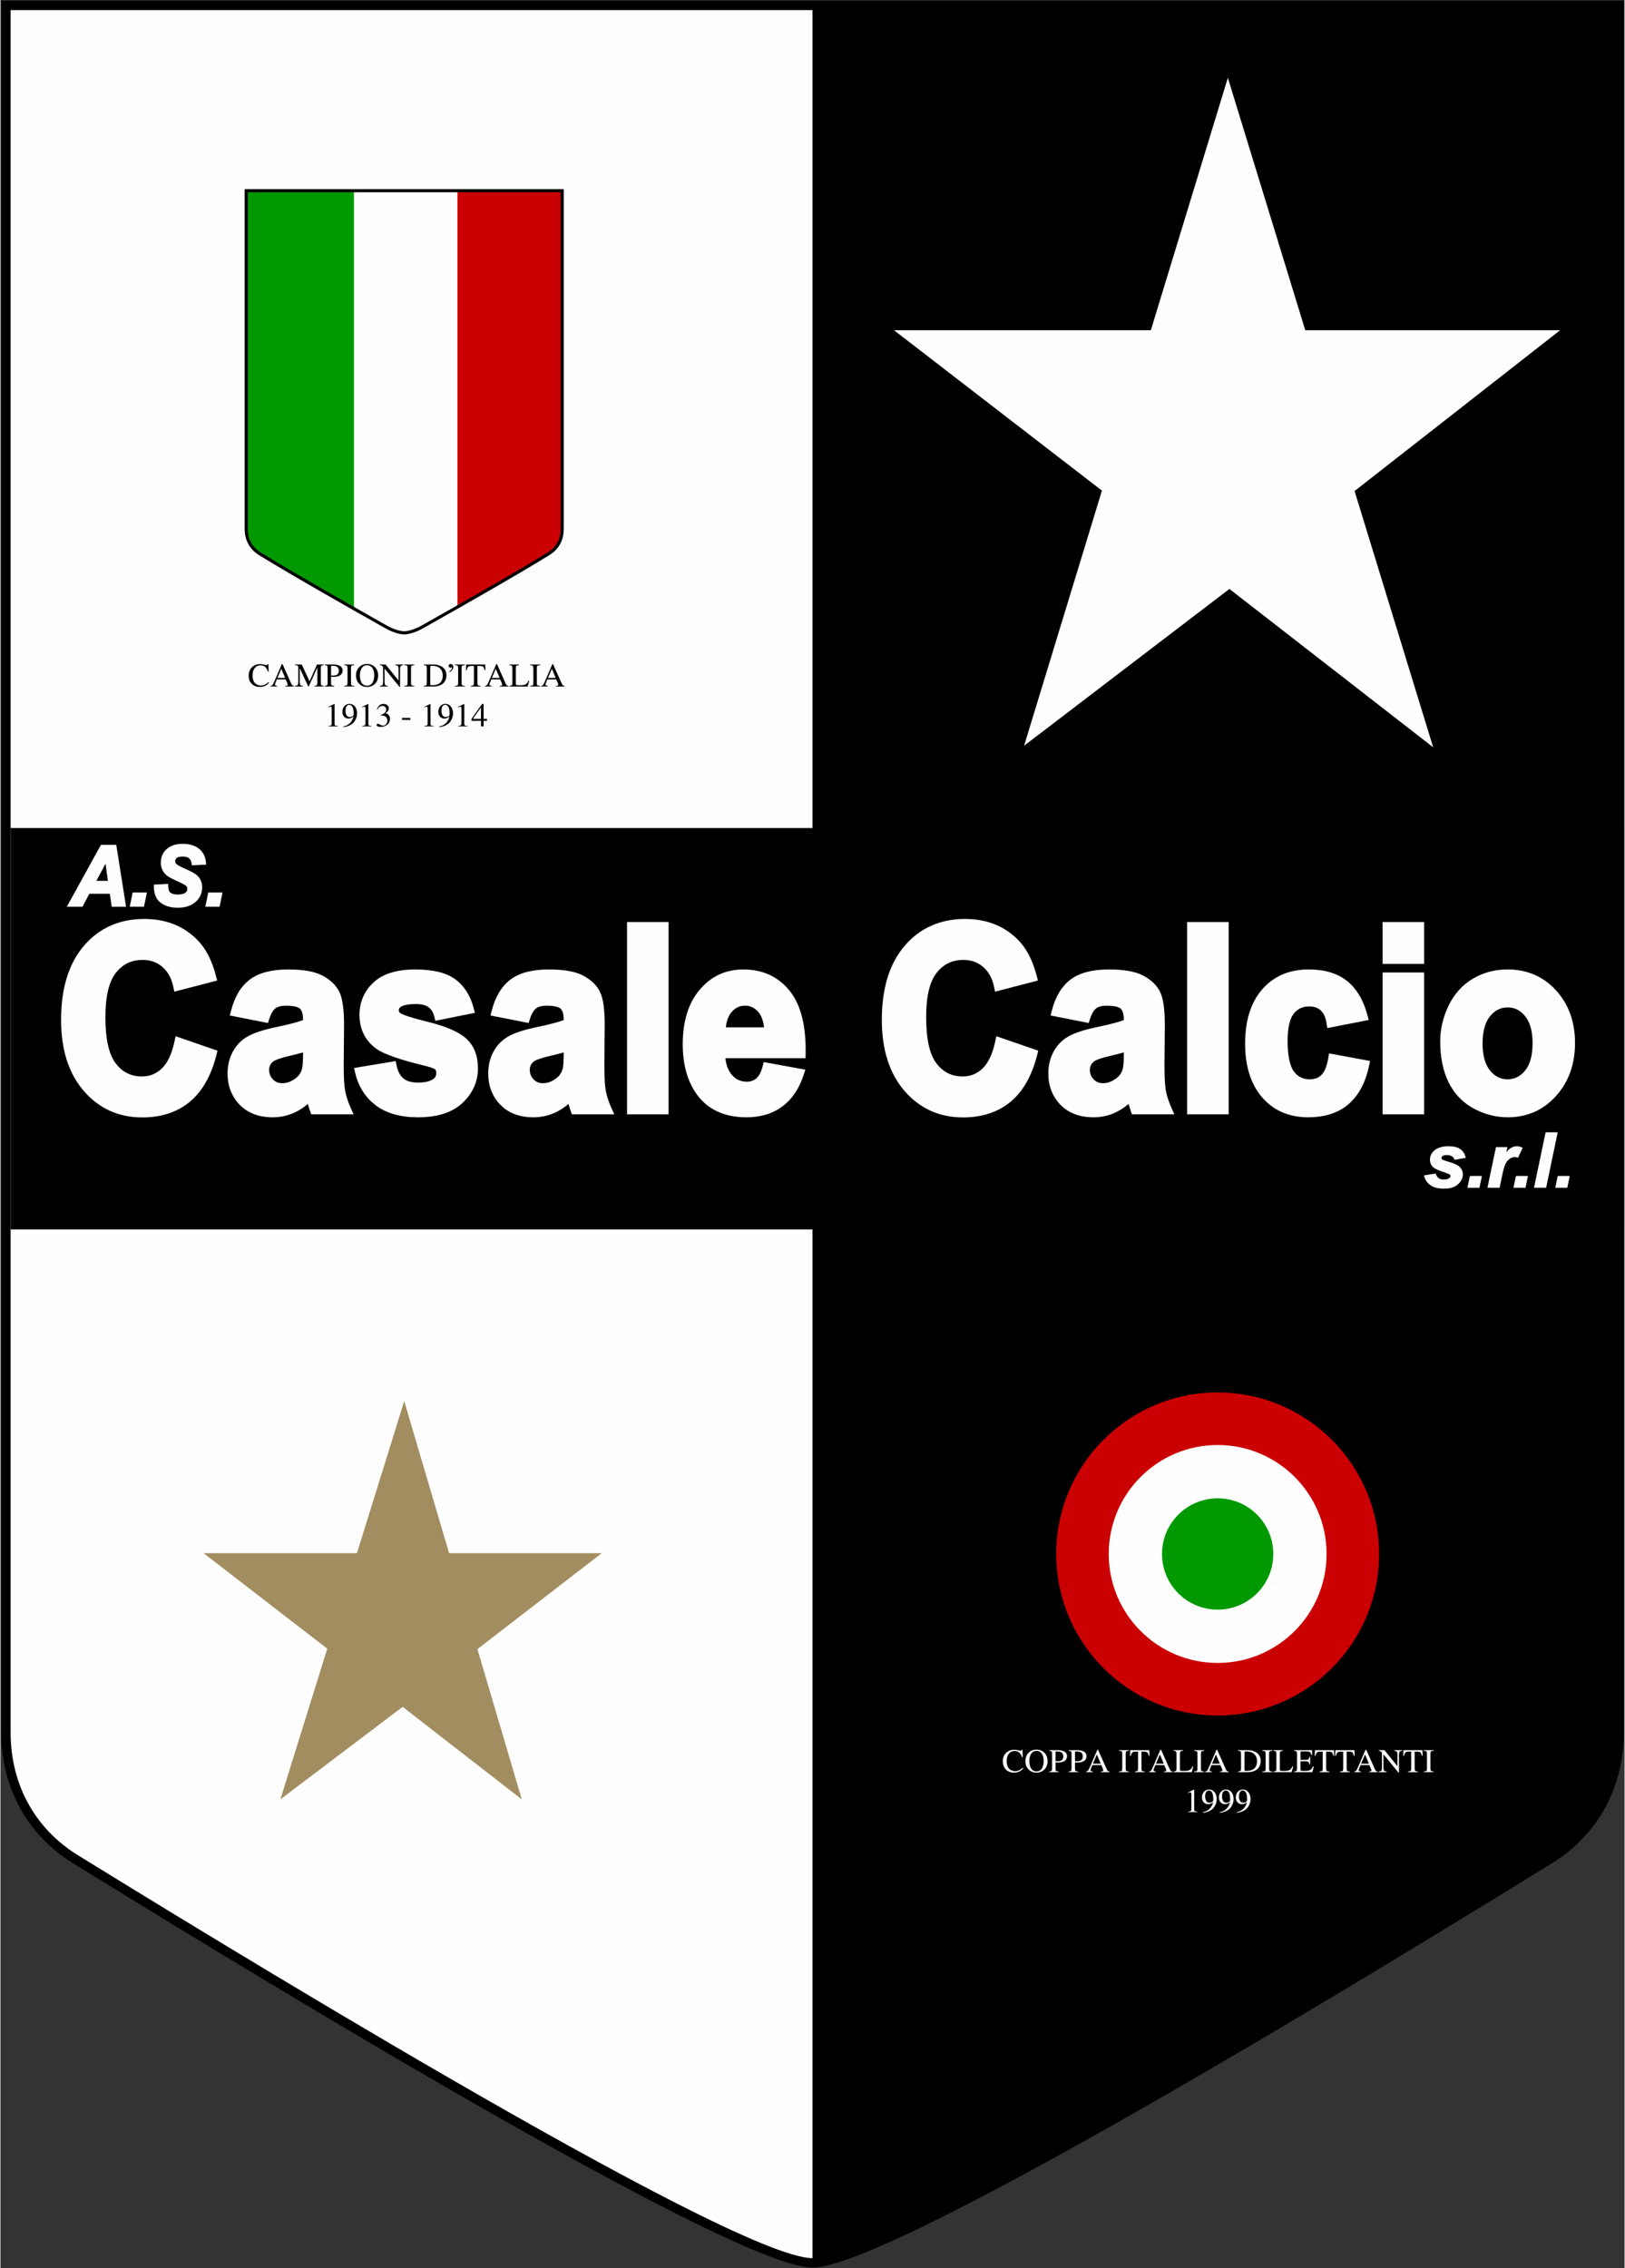 <?xml version="1.0" encoding="UTF-8"?>
<!DOCTYPE svg PUBLIC "-//W3C//DTD SVG 1.1//EN" "http://www.w3.org/Graphics/SVG/1.1/DTD/svg11.dtd">
<!-- Creator: CorelDRAW X5 -->
<svg xmlns="http://www.w3.org/2000/svg" xml:space="preserve" width="430px" height="600px" style="shape-rendering:geometricPrecision; text-rendering:geometricPrecision; image-rendering:optimizeQuality; fill-rule:evenodd; clip-rule:evenodd"
viewBox="0 0 430000 600335"
 xmlns:xlink="http://www.w3.org/1999/xlink">
 <rect x="0" y="0" width="430000" height="600335" fill="#333333" stroke="none"/>
 <title>Logo Associazione Sportiva Casale Calcio</title>
  <desc> 
    * Vector dibuat oleh Ostiamare;
    * Hak cipta logo ini dipegang oleh klub/perusahaan yang bersangkutan, bukan pembuat vector.
    * Logo ini mungkin tidak ditampilkan dengan baik oleh beberapa browser. Bagaimanapun juga, telah dicoba menggunakan Firefox.
    * Beberapa bagian logo ini mungkin tidak sama persis dengan logo aslinya karena dikerjakan secara manual.
    * Logo ini hanya dimaksudkan untuk mengilustrasikan sebuah produk/jasa/instansi yang bersangkutan dengan logo ini, dan membuat pembaca yakin mereka telah menemukan produk/jasa/instansi yang mereka cari.
  </desc>
 <defs>
  <style type="text/css">
   <![CDATA[
    .fil0 {fill:#FEFEFE}
    .fil1 {fill:black}
    .fil3 {fill:#009900}
    .fil4 {fill:#A28D60}
    .fil2 {fill:#CB0002}
    .fil5 {fill:black;fill-rule:nonzero}
   ]]>
  </style>
 </defs>
 <g id="Casale_x0020_-_x0020_Ayun_x0020_G._x0020_Aribowo">
  <g id="Ostiamare">
   <path class="fil0" d="M215000 1425l213552 0c0,199162 0,258004 0,457165 0,10398 -3366,24249 -18563,33591 -46912,28836 -118179,69198 -170717,98837 -8232,4644 -18069,7891 -24272,7891 -6203,0 -16041,-3247 -24272,-7891 -52538,-29639 -123805,-70002 -170717,-98837 -15198,-9342 -18563,-23192 -18563,-33591 0,-199161 0,-258004 0,-457165l213552 0z"/>
   <path class="fil1" d="M215000 1425l213552 0 0 217734 1245 0 0 106233 -1245 0 0 133198c0,10398 -3366,24249 -18563,33591 -46912,28836 -118179,69198 -170717,98837 -8232,4644 -18069,7891 -24272,7891l0 -273517 -212308 0 0 -106233 212308 0 0 -217734z"/>
   <path class="fil2" d="M322271 368549c23606,0 42742,19136 42742,42742 0,23606 -19136,42742 -42742,42742 -23606,0 -42742,-19136 -42742,-42742 0,-23606 19136,-42742 42742,-42742z"/>
   <path class="fil0" d="M106901 50472l41826 0c0,39007 0,50532 0,89540 0,2037 -659,4749 -3636,6579 -9188,5648 -23146,13553 -33436,19358 -1612,910 -3539,1545 -4754,1545 -1215,0 -3142,-636 -4754,-1545 -10290,-5805 -24248,-13710 -33436,-19358 -2976,-1830 -3636,-4542 -3636,-6579 0,-39007 0,-50532 0,-89540l41826 0zm215370 331978c15928,0 28840,12912 28840,28840 0,15928 -12912,28840 -28840,28840 -15928,0 -28840,-12912 -28840,-28840 0,-15928 12912,-28840 28840,-28840z"/>
   <path class="fil3" d="M322271 396559c8136,0 14732,6596 14732,14732 0,8136 -6596,14731 -14732,14731 -8136,0 -14731,-6595 -14731,-14731 0,-8136 6595,-14732 14731,-14732z"/>
   <polygon class="fil4" points="106486,451751 74118,476234 86524,436347 53785,411083 94382,411083 106901,370831 118787,411083 159188,411083 126284,436474 138024,476234 "/>
   <path class="fil3" d="M93603 161116c-8625,-4898 -18073,-10333 -24893,-14525 -2976,-1830 -3636,-4542 -3636,-6579 0,-39007 0,-50532 0,-89540l28529 0 0 110644z"/>
   <path class="fil2" d="M120992 50472l27735 0c0,39007 0,50532 0,89540 0,2037 -659,4749 -3636,6579 -6611,4064 -15693,9297 -24099,14075l0 -110193z"/>
   <path class="fil0" d="M236580 87404l55049 42444 -20606 67524 54362 -41497 53946 41912 -20808 -67826 54421 -42557 -67478 0 -20497 -66811 -20388 66811 -68001 0zm-207626 149147l-5413 0 -1699 3215 -117 222 -249 0 -3203 0 -702 0 339 -614 8581 -15558 119 -216 244 0 3453 0 353 0 55 350 2463 15558 76 480 -485 0 -2954 0 -358 0 -52 -355 -452 -3082zm-509 -3420l-629 -4531 -2421 4531 3050 0zm6896 3086l2928 0 508 0 -103 497 -607 2941 -69 332 -337 0 -2923 0 -507 0 102 -498 603 -2941 68 -332 337 0zm5671 -2099l2962 -160 413 -22 21 414c20,395 57,730 111,1004l0 2c48,246 106,431 176,553 67,119 160,228 276,325l-1 1c121,101 271,190 448,266l3 2c184,80 404,142 660,183 265,43 574,64 928,64 449,0 836,-40 1162,-120 309,-76 563,-187 761,-331 188,-137 328,-293 419,-467l-2 -1c89,-171 134,-367 134,-586 0,-151 -24,-288 -73,-409 -49,-123 -125,-237 -227,-343 -109,-113 -326,-260 -649,-439 -344,-191 -803,-414 -1377,-667l-2 -2c-737,-331 -1356,-627 -1857,-889 -509,-266 -895,-498 -1155,-693 -269,-202 -507,-426 -712,-672 -207,-248 -385,-521 -531,-816l1 0c-150,-300 -262,-616 -335,-947l2 0c-74,-336 -112,-687 -112,-1051 0,-749 133,-1427 399,-2035 268,-613 667,-1147 1198,-1601 528,-452 1148,-789 1862,-1013 701,-220 1491,-330 2369,-330 883,0 1684,109 2403,327 727,221 1365,554 1913,998l1 -1c553,448 984,990 1290,1626 301,627 480,1341 533,2140l28 420 -423 19 -2988 138 -391 18 -39 -393c-64,-654 -282,-1137 -655,-1449 -381,-319 -943,-479 -1685,-479 -386,0 -715,33 -985,98l0 0c-251,61 -452,148 -602,260 -142,106 -247,229 -315,369l0 2c-69,142 -104,309 -104,501 0,334 132,606 395,812l8 7c158,130 410,288 754,474 354,192 803,410 1346,656 725,320 1335,607 1828,862 508,262 892,491 1150,683 268,200 505,422 709,664 204,244 379,512 523,803l0 2c143,292 251,602 321,926 70,324 106,664 106,1020 0,795 -151,1521 -452,2177 -302,657 -751,1239 -1349,1743 -592,500 -1279,874 -2061,1124 -772,246 -1630,369 -2573,369 -706,0 -1365,-64 -1977,-192 -617,-129 -1183,-324 -1698,-585l-2 0c-516,-263 -956,-573 -1317,-930 -366,-363 -648,-773 -844,-1230 -186,-434 -322,-886 -408,-1354 -85,-464 -121,-945 -107,-1442l11 -381 382 -21zm14346 2099l2928 0 508 0 -103 497 -607 2941 -68 332 -337 0 -2924 0 -507 0 102 -498 603 -2941 68 -332 337 0zm321750 74840l2702 -428 160 -25 63 149c114,270 241,499 380,687 134,181 281,325 441,432l0 0c158,105 348,185 566,238 225,55 484,82 776,82 300,0 568,-33 803,-99 229,-64 429,-161 600,-288l2 -1c108,-80 189,-166 241,-258 48,-87 73,-182 73,-285 0,-69 -12,-134 -35,-193 -23,-58 -59,-113 -106,-165l0 0c-54,-54 -166,-120 -336,-197l0 -1c-186,-85 -433,-178 -740,-280l0 1c-844,-279 -1531,-530 -2062,-754 -540,-228 -918,-429 -1134,-604l0 0c-339,-272 -594,-588 -764,-945 -171,-360 -256,-761 -256,-1200 0,-436 81,-844 244,-1222 162,-376 406,-722 732,-1037 891,-863 2201,-1294 3929,-1294 677,0 1277,64 1796,189 530,128 976,322 1338,580l1 1c362,260 658,564 887,914 229,350 393,745 490,1185l47 211 -214 37 -2579 448 -170 29 -59 -164c-60,-167 -139,-313 -236,-438l0 0c-94,-121 -208,-221 -338,-301l0 0c-190,-115 -400,-203 -632,-262 -231,-59 -484,-89 -758,-89 -276,0 -510,23 -703,67 -182,42 -326,103 -433,182 -105,81 -183,165 -232,252 -45,80 -67,165 -67,257 0,92 22,174 66,247 47,79 123,152 225,219 69,44 228,109 477,196 254,88 600,197 1038,325l0 0c690,201 1266,399 1726,596 473,202 833,407 1080,613 346,287 607,606 782,956 177,353 266,735 266,1145 0,520 -110,1008 -330,1462 -218,450 -544,865 -976,1244 -433,379 -955,663 -1563,851 -602,186 -1287,280 -2056,280 -762,0 -1440,-70 -2033,-211 -599,-142 -1113,-357 -1541,-645 -428,-289 -788,-635 -1078,-1040 -289,-403 -510,-865 -662,-1384l-66 -226 232 -37zm12113 189l2762 0 255 0 -52 250 -564 2696 -35 165 -168 0 -2762 0 -255 0 52 -249 564 -2696 35 -165 168 0zm6895 -7632l2606 0 255 0 -52 250 -221 1061c324,-393 658,-711 1000,-955 562,-400 1150,-601 1761,-601 215,0 440,28 672,82 228,54 464,133 704,237l196 85 -91 194 -1072 2288 -81 172 -178 -65c-114,-42 -233,-73 -354,-93l0 0c-121,-20 -248,-29 -382,-29 -215,0 -433,41 -653,122l0 0c-225,83 -455,211 -688,382 -233,171 -441,370 -623,597l0 0c-183,230 -342,489 -474,775l0 1c-134,290 -269,672 -403,1142 -138,482 -274,1047 -408,1694l0 1 -681 3240 -35 165 -168 0 -2792 0 -255 0 52 -249 2161 -10328 35 -165 168 0zm5292 7632l2762 0 255 0 -52 250 -564 2696 -35 165 -168 0 -2762 0 -255 0 52 -249 564 -2696 35 -165 168 0zm4668 2861l2988 -14258 35 -165 168 0 2782 0 255 0 -52 250 -2978 14258 -34 165 -168 0 -2792 0 -255 0 52 -249zm6401 -2861l2762 0 255 0 -52 250 -564 2696 -35 165 -168 0 -2762 0 -255 0 52 -249 564 -2696 35 -165 168 0zm-364779 -36533l8686 2997 1081 373 -279 1105c-692,2741 -1621,5145 -2788,7211 -1187,2102 -2612,3842 -4274,5219 -1667,1379 -3562,2414 -5681,3104 -2096,683 -4401,1025 -6910,1025 -3122,0 -5978,-587 -8565,-1758 -2589,-1171 -4894,-2924 -6912,-5255 -2013,-2331 -3520,-5077 -4520,-8238 -988,-3124 -1484,-6651 -1484,-10579 0,-4140 498,-7837 1492,-11093 1007,-3297 2520,-6125 4538,-8485 2027,-2364 4382,-4143 7067,-5335 2677,-1189 5654,-1784 8932,-1784 2865,0 5480,468 7843,1405 2372,941 4468,2349 6283,4225 1104,1125 2062,2485 2874,4077 793,1556 1455,3353 1987,5389l314 1199 -1204 313 -8882 2310 -1263 329 -264 -1282c-232,-1127 -593,-2134 -1083,-3022 -477,-863 -1078,-1609 -1801,-2237l-5 -5c-708,-618 -1496,-1082 -2364,-1393l0 -5c-868,-311 -1832,-466 -2889,-466 -1461,0 -2775,280 -3937,840 -1163,561 -2199,1411 -3104,2552 -912,1144 -1602,2670 -2070,4576 -486,1978 -729,4364 -729,7156 0,2973 240,5500 721,7580 463,2000 1143,3577 2042,4726l5 5c889,1148 1905,2004 3045,2568 1135,562 2417,843 3842,843 1040,0 1995,-175 2867,-526 874,-352 1682,-886 2425,-1602 747,-716 1396,-1654 1946,-2811 577,-1213 1044,-2660 1402,-4337l294 -1376 1325 457zm22045 -4171l-7724 -1521 -1289 -254 326 -1273c463,-1808 1097,-3390 1904,-4746l-3 -2c826,-1389 1833,-2540 3019,-3454l5 -5c1199,-913 2668,-1597 4410,-2047 1685,-436 3616,-655 5795,-655 1963,0 3688,130 5175,389 1546,269 2844,681 3893,1234 1026,543 1910,1165 2647,1865 755,717 1357,1520 1801,2409 440,881 766,2082 974,3603 199,1453 299,3205 299,5255l-5 10 -93 10818 5 0c0,1544 32,2858 97,3940 65,1085 162,1969 292,2649l0 5c122,660 305,1361 545,2099 246,756 547,1530 898,2317l782 1751 -1915 0 -8427 0 -878 0 -294 -837c-129,-368 -267,-794 -409,-1269 -58,-195 -120,-408 -186,-642 -286,243 -575,473 -869,691 -841,625 -1714,1149 -2620,1575l-5 5c-1823,844 -3765,1266 -5825,1266 -1795,0 -3421,-273 -4873,-816 -1481,-554 -2764,-1386 -3845,-2493 -1071,-1098 -1877,-2349 -2417,-3752 -535,-1391 -802,-2908 -802,-4549 0,-1078 122,-2113 365,-3102 243,-987 609,-1920 1099,-2796 495,-886 1090,-1666 1784,-2342 695,-677 1486,-1248 2372,-1715 836,-440 1859,-854 3065,-1239 1182,-377 2527,-725 4034,-1041l5 0c1955,-399 3606,-786 4948,-1155 921,-253 1693,-498 2317,-732l0 -96c0,-769 -82,-1408 -244,-1920 -137,-433 -330,-766 -577,-1000l2 -2c-246,-226 -643,-408 -1194,-545 -656,-163 -1497,-246 -2523,-246 -657,0 -1222,66 -1694,196 -434,120 -799,294 -1094,521l-10 10c-295,223 -572,552 -833,985 -296,492 -560,1098 -792,1816l-340 1054 -1080 -213zm10378 8002c-172,49 -352,100 -539,151 -935,256 -1973,517 -3115,784 -1145,268 -2074,527 -2788,776 -663,230 -1133,445 -1411,641 -385,311 -672,648 -858,1013 -184,360 -276,772 -276,1239 0,979 331,1813 993,2518 323,344 685,600 1086,768 409,171 876,257 1401,257 627,0 1231,-110 1815,-329l0 -1c611,-229 1212,-576 1803,-1037l-1 -1c418,-337 760,-707 1023,-1107 260,-396 453,-835 581,-1317l10 -29c87,-300 154,-790 202,-1464 51,-707 75,-1611 75,-2708l0 -152zm14809 3906l8541 -1419 1178 -196 236 1178c155,774 389,1454 702,2036 293,545 657,1001 1093,1366l5 5c422,356 939,628 1552,813l5 0c657,199 1425,298 2305,298 997,0 1855,-95 2572,-287 660,-176 1198,-431 1613,-765 223,-180 388,-388 494,-619 111,-243 166,-538 166,-880 0,-222 -27,-410 -81,-563 -45,-128 -109,-245 -193,-347 -99,-95 -302,-207 -606,-337 -411,-176 -956,-350 -1631,-521l1 -3c-3461,-829 -6298,-1628 -8509,-2393 -2305,-797 -3969,-1575 -4989,-2331 -1436,-1069 -2517,-2353 -3241,-3851 -721,-1492 -1081,-3174 -1081,-5043 0,-1686 309,-3249 928,-4684 614,-1424 1536,-2715 2767,-3868l-2 -2c1240,-1167 2808,-2039 4702,-2614 1835,-557 3963,-836 6386,-836 2295,0 4309,208 6040,621 1801,430 3306,1085 4513,1961l5 5c1192,872 2198,1953 3019,3244 807,1269 1428,2730 1863,4382l335 1272 -1293 260 -8024 1611 -1162 233 -287 -1147c-139,-556 -338,-1042 -595,-1454 -245,-394 -545,-724 -897,-988l-10 -5c-349,-266 -786,-468 -1309,-607 -573,-152 -1254,-228 -2042,-228 -1042,0 -1919,75 -2629,226 -620,132 -1103,316 -1449,553 -168,128 -287,262 -358,400 -67,130 -100,292 -100,483 0,139 25,258 75,356 61,121 165,241 311,360 261,211 981,510 2162,898 1304,428 3072,919 5304,1473 2330,574 4321,1219 5969,1935l-1 2c1713,744 3068,1569 4064,2473l10 10c1027,956 1798,2099 2312,3428 503,1300 755,2759 755,4376 0,1777 -346,3443 -1038,4995 -685,1536 -1706,2939 -3062,4207l0 0c-1370,1284 -3053,2242 -5048,2873 -1945,615 -4187,922 -6727,922 -2296,0 -4369,-259 -6220,-775 -1891,-528 -3538,-1323 -4942,-2384 -1396,-1053 -2551,-2301 -3463,-3739 -909,-1433 -1577,-3054 -2003,-4857l-305 -1289 1316 -219zm43825 -11908l-7724 -1521 -1289 -254 326 -1273c466,-1819 1099,-3401 1901,-4748 827,-1389 1833,-2540 3019,-3454l5 -5c1199,-913 2668,-1597 4410,-2047 1685,-436 3616,-655 5795,-655 1964,0 3688,130 5175,389 1546,269 2843,681 3893,1234 1026,543 1910,1165 2648,1865 755,717 1357,1520 1801,2409 440,881 766,2082 974,3603 199,1453 299,3205 299,5255l-5 10 -93 10818 5 0c0,1544 32,2858 97,3940 65,1085 162,1969 292,2649l0 5c122,660 305,1362 545,2099 246,756 547,1530 898,2317l782 1751 -1915 0 -8427 0 -878 0 -294 -837c-129,-368 -267,-794 -409,-1269 -58,-195 -120,-409 -186,-642 -286,243 -576,473 -869,691 -840,625 -1713,1149 -2619,1575l-5 5c-1823,844 -3765,1266 -5825,1266 -1795,0 -3421,-273 -4873,-816 -1481,-554 -2765,-1386 -3845,-2493 -1071,-1098 -1877,-2349 -2417,-3752 -536,-1392 -802,-2908 -802,-4549 0,-1078 122,-2113 365,-3102 243,-987 609,-1920 1099,-2796 495,-886 1090,-1666 1784,-2342 695,-677 1486,-1248 2372,-1715 836,-440 1859,-854 3065,-1239 1182,-377 2527,-725 4034,-1041l5 0c1955,-399 3606,-786 4948,-1155 920,-253 1693,-498 2317,-732l0 -96c0,-769 -82,-1408 -244,-1920 -137,-433 -330,-766 -577,-1000l2 -2c-245,-226 -643,-408 -1194,-545 -656,-163 -1497,-246 -2523,-246 -657,0 -1222,66 -1695,196 -434,120 -799,294 -1094,521l-10 10c-295,223 -572,552 -833,985 -296,492 -560,1099 -792,1816l-340 1054 -1080 -213zm10378 8002c-172,49 -352,100 -539,151 -935,256 -1973,517 -3115,784 -1144,268 -2073,527 -2788,775 -663,231 -1134,445 -1412,641 -385,311 -672,648 -858,1013 -184,360 -277,772 -277,1239 0,504 81,958 241,1362 163,410 414,795 752,1155 323,344 685,600 1086,768 410,171 877,257 1401,257 627,0 1231,-110 1815,-329l0 -1c611,-229 1212,-576 1803,-1037l-1 -1c418,-337 760,-707 1023,-1107 260,-396 453,-835 581,-1317l10 -24c86,-299 153,-791 202,-1469 51,-707 75,-1611 75,-2708l0 -152zm16762 15136l0 -48390 0 -1245 1245 0 8510 0 1245 0 0 1245 0 48390 0 1245 -1245 0 -8510 0 -1245 0 0 -1245zm37324 -12374l8490 1544 1398 254 -435 1346c-584,1805 -1337,3402 -2263,4790 -938,1405 -2052,2593 -3345,3563l0 -1c-1298,983 -2751,1714 -4358,2197 -1592,478 -3331,716 -5216,716 -2978,0 -5589,-538 -7834,-1616 -2277,-1094 -4149,-2728 -5616,-4905l-5 -10c-1135,-1707 -1986,-3637 -2553,-5785 -560,-2124 -841,-4452 -841,-6979 0,-3023 369,-5735 1106,-8139 748,-2440 1875,-4547 3379,-6319 1505,-1781 3223,-3121 5151,-4021 1935,-904 4058,-1356 6365,-1356 2566,0 4879,470 6938,1410 2068,944 3855,2354 5362,4229 1496,1868 2596,4207 3302,7018 686,2736 1000,5939 941,9609l-20 1225 -1220 0 -20010 0c82,744 222,1426 421,2046 291,907 709,1677 1254,2307l5 5c541,631 1140,1100 1795,1407 646,303 1372,454 2173,454 529,0 1005,-74 1426,-223 411,-144 782,-361 1115,-647l-2 -2c348,-306 659,-712 932,-1220 296,-552 547,-1215 747,-1988l289 -1115 1131 206zm-1054 -9398c-77,-710 -206,-1357 -386,-1941 -265,-854 -643,-1564 -1134,-2131 -489,-565 -1025,-985 -1606,-1260 -567,-268 -1195,-403 -1882,-403 -745,0 -1413,144 -2005,430 -604,291 -1149,736 -1638,1332l0 5c-498,603 -873,1325 -1123,2166 -165,552 -276,1153 -335,1802l10109 0zm62837 2806l8686 2997 1081 373 -279 1105c-692,2741 -1621,5145 -2788,7211 -1187,2102 -2612,3842 -4275,5219 -1667,1379 -3561,2414 -5681,3104 -2096,683 -4401,1025 -6910,1025 -3122,0 -5978,-587 -8565,-1758 -2589,-1171 -4893,-2924 -6912,-5255 -2013,-2331 -3521,-5078 -4521,-8238 -988,-3124 -1483,-6651 -1483,-10578 0,-4140 498,-7837 1492,-11093 1007,-3297 2520,-6125 4538,-8485 2027,-2364 4383,-4143 7067,-5335 2677,-1189 5654,-1784 8932,-1784 2865,0 5480,468 7843,1405 2372,941 4467,2349 6283,4225 1105,1125 2062,2485 2874,4077 793,1556 1455,3353 1987,5389l314 1199 -1204 313 -8883 2310 -1263 329 -264 -1282c-232,-1127 -593,-2134 -1084,-3022 -477,-863 -1078,-1609 -1801,-2237l-5 -5c-708,-618 -1496,-1082 -2364,-1393l0 -5c-868,-311 -1832,-466 -2889,-466 -1461,0 -2775,280 -3937,840 -1163,561 -2199,1412 -3104,2552 -911,1144 -1601,2669 -2070,4577 -486,1978 -729,4364 -729,7156 0,2973 240,5500 721,7580 463,2000 1143,3577 2042,4726l5 5c889,1148 1905,2004 3044,2568 1136,562 2417,843 3842,843 1039,0 1995,-175 2866,-526 874,-352 1683,-886 2426,-1602 747,-716 1395,-1654 1946,-2811 576,-1213 1043,-2660 1402,-4338l294 -1376 1325 457zm22045 -4171l-7724 -1521 -1288 -254 326 -1273c466,-1819 1099,-3401 1901,-4748 827,-1389 1833,-2540 3019,-3454l5 -5c1199,-913 2668,-1597 4411,-2047 1685,-436 3616,-655 5794,-655 1964,0 3688,130 5175,389 1546,269 2843,681 3893,1234 1026,543 1910,1165 2648,1865 755,717 1357,1520 1801,2409 440,881 766,2082 974,3603 199,1453 299,3205 299,5255l-5 10 -93 10818 5 0c0,1544 32,2858 97,3940 65,1085 162,1969 292,2649l0 5c122,660 305,1362 545,2099 246,756 547,1530 898,2317l782 1751 -1915 0 -8427 0 -878 0 -294 -837c-129,-368 -268,-794 -409,-1269 -58,-195 -120,-409 -186,-642 -286,243 -576,473 -869,691 -840,625 -1713,1149 -2619,1575l-5 5c-1823,844 -3765,1266 -5825,1266 -1795,0 -3421,-273 -4873,-816 -1481,-554 -2764,-1386 -3844,-2493 -1071,-1098 -1877,-2349 -2417,-3752 -535,-1391 -803,-2908 -803,-4549 0,-2181 488,-4152 1464,-5898 495,-886 1090,-1666 1784,-2342 695,-677 1486,-1248 2372,-1715 836,-440 1859,-854 3065,-1239 1181,-377 2527,-725 4034,-1041l5 0c1955,-399 3606,-786 4948,-1155 920,-253 1693,-498 2317,-732l0 -96c0,-769 -82,-1408 -244,-1920 -137,-433 -330,-766 -577,-1000l2 -2c-245,-226 -643,-408 -1194,-545 -656,-163 -1497,-246 -2523,-246 -657,0 -1222,66 -1695,196 -434,120 -799,294 -1094,521l-10 10c-294,223 -572,552 -833,985 -296,492 -560,1099 -792,1816l-340 1054 -1080 -213zm10378 8002c-172,49 -352,100 -539,151 -935,256 -1973,517 -3115,784 -1144,268 -2073,527 -2788,775 -663,231 -1134,445 -1412,641 -385,311 -672,648 -858,1013 -184,360 -277,772 -277,1239 0,504 81,958 241,1362 163,410 414,795 753,1155 323,344 685,600 1086,768 410,171 877,257 1402,257 627,0 1231,-110 1814,-329l0 -1c611,-229 1212,-576 1804,-1037l-1 -1c418,-337 760,-707 1023,-1107 260,-396 454,-835 581,-1317l10 -24c86,-299 153,-791 202,-1469 51,-707 75,-1611 75,-2708l0 -152zm16762 15136l0 -48390 0 -1245 1245 0 8510 0 1245 0 0 1245 0 48390 0 1245 -1245 0 -8510 0 -1245 0 0 -1245zm46774 -23465l-8397 1645 -1272 249 -197 -1285c-121,-792 -317,-1479 -588,-2059 -252,-541 -568,-986 -946,-1335 -375,-346 -809,-607 -1300,-782l0 -2c-510,-181 -1092,-272 -1747,-272 -883,0 -1661,160 -2334,477 -668,315 -1256,794 -1766,1435l1 0c-1083,1374 -1625,3788 -1625,7242 0,1994 151,3681 452,5061 283,1296 689,2299 1218,3006 520,695 1125,1214 1813,1557 684,341 1469,511 2355,511 666,0 1255,-97 1769,-290 499,-188 944,-473 1337,-853 398,-386 746,-932 1042,-1635 323,-765 582,-1714 779,-2844l216 -1239 1233 227 8366 1544 1250 231 -258 1243c-458,2204 -1133,4148 -2021,5830 -907,1717 -2036,3161 -3385,4328l2 2c-1355,1179 -2941,2060 -4759,2646 -1781,574 -3770,860 -5965,860 -2523,0 -4803,-438 -6837,-1314 -2045,-881 -3830,-2202 -5352,-3964 -1514,-1748 -2646,-3824 -3396,-6225 -739,-2367 -1108,-5044 -1108,-8028 0,-3010 371,-5704 1111,-8081 753,-2416 1888,-4497 3404,-6240 1533,-1763 3336,-3085 5409,-3966 2059,-875 4367,-1312 6924,-1312 2072,0 3947,249 5625,745 1714,507 3213,1270 4496,2288 1272,1013 2364,2288 3274,3821 889,1499 1602,3244 2138,5235l346 1285 -1309 256zm4969 -16340l0 -8585 0 -1245 1245 0 8510 0 1245 0 0 1245 0 8585 0 1245 -1245 0 -8510 0 -1245 0 0 -1245zm0 39805l0 -35051 0 -1245 1245 0 8510 0 1245 0 0 1245 0 35051 0 1245 -1245 0 -8510 0 -1245 0 0 -1245zm15262 -18027c0,-1625 187,-3232 557,-4818 367,-1573 921,-3128 1659,-4663l0 -5c752,-1549 1663,-2919 2729,-4106 1069,-1190 2297,-2197 3682,-3015l1 1c1381,-822 2839,-1439 4371,-1848 1535,-410 3143,-616 4822,-616 2593,0 4970,467 7130,1400 2164,936 4085,2331 5758,4185 1667,1846 2916,3933 3747,6262 825,2312 1238,4855 1238,7628 0,2790 -418,5352 -1251,7685 -837,2343 -2096,4451 -3776,6323l0 5c-1691,1879 -3606,3288 -5744,4230 -2138,941 -4485,1411 -7040,1411 -1569,0 -3111,-195 -4630,-586 -1519,-391 -2986,-971 -4401,-1739 -1441,-782 -2720,-1757 -3838,-2925l-5 0c-1107,-1157 -2037,-2492 -2789,-4003l0 -5c-740,-1499 -1298,-3159 -1668,-4979 -367,-1801 -552,-3742 -552,-5823zm11217 496c0,1628 173,3050 519,4266 333,1170 822,2148 1469,2934l5 5c639,782 1347,1365 2120,1748 757,374 1599,562 2522,562 1831,0 3371,-770 4621,-2310 645,-790 1134,-1774 1465,-2951 345,-1227 517,-2667 517,-4322 0,-1600 -173,-3006 -518,-4213 -331,-1159 -820,-2135 -1464,-2924 -636,-784 -1339,-1367 -2107,-1748 -754,-374 -1592,-561 -2513,-561 -1834,0 -3384,770 -4642,2310l-5 5c-646,785 -1135,1763 -1467,2932 -347,1219 -520,2643 -520,4268zm-127031 190028c0,-909 285,-1650 857,-2218 571,-569 1283,-854 2133,-854 383,0 741,45 1076,138 334,92 528,138 582,138 197,0 322,-92 376,-276l188 0 80 1971 -206 0c-328,-1091 -969,-1637 -1924,-1637 -652,0 -1169,238 -1554,713 -385,475 -577,1112 -577,1910 0,510 67,952 201,1325 134,373 315,654 542,845 227,190 461,329 703,414 242,85 500,128 776,128 704,0 1369,-296 1996,-889l161 158c-274,358 -623,634 -1047,827 -424,194 -889,291 -1398,291 -880,0 -1595,-273 -2142,-819 -547,-546 -820,-1267 -820,-2165zm8873 2984c-808,0 -1490,-282 -2047,-844 -557,-562 -836,-1295 -836,-2202 0,-889 276,-1618 827,-2189 550,-571 1253,-857 2109,-857 861,0 1565,285 2112,852 548,568 822,1310 822,2229 0,889 -278,1612 -831,2171 -554,559 -1273,839 -2157,839zm1959 -3019c0,-421 -42,-795 -125,-1124 -83,-327 -189,-590 -318,-789 -128,-198 -279,-362 -452,-491 -173,-128 -342,-216 -506,-263 -164,-47 -333,-70 -504,-70 -292,0 -555,62 -788,185 -233,122 -416,276 -550,461 -135,183 -246,402 -336,653 -89,252 -151,493 -183,725 -33,230 -49,465 -49,706 0,298 30,591 90,877 59,286 155,574 286,860 131,286 327,518 586,694 260,175 568,262 926,262 362,0 677,-88 943,-262 266,-176 465,-408 600,-694 134,-286 231,-574 291,-860 60,-286 90,-577 90,-869zm6183 -1334c0,151 -18,295 -54,434 -36,139 -106,287 -212,443 -105,157 -243,292 -418,405 -173,113 -410,207 -709,282 -300,75 -647,113 -1042,113 -179,0 -385,-9 -618,-26l0 1614c0,325 52,537 157,634 104,98 333,152 685,164l0 167 -2506 0 0 -167c340,-29 550,-92 631,-189 81,-97 121,-330 121,-700l0 -3811c0,-317 -42,-519 -125,-607 -84,-88 -292,-150 -626,-185l0 -167 2367 0c268,0 530,25 780,75 251,50 501,131 749,244 247,111 447,276 597,494 149,217 223,478 223,785zm-3052 -965l0 2281c209,18 379,27 510,27 1038,0 1557,-430 1557,-1289 0,-451 -143,-782 -429,-996 -287,-213 -731,-320 -1334,-320 -119,0 -200,21 -242,62 -42,41 -63,120 -63,236zm8208 965c0,151 -18,295 -54,434 -36,139 -106,287 -212,443 -104,157 -243,292 -418,405 -173,113 -410,207 -709,282 -300,75 -647,113 -1043,113 -179,0 -385,-9 -618,-26l0 1614c0,325 52,537 157,634 104,98 332,152 685,164l0 167 -2506 0 0 -167c340,-29 550,-92 631,-189 81,-97 121,-330 121,-700l0 -3811c0,-317 -42,-519 -125,-607 -83,-88 -292,-150 -627,-185l0 -167 2367 0c268,0 530,25 780,75 251,50 501,131 749,244 248,111 448,276 597,494 149,217 224,478 224,785zm-3052 -965l0 2281c209,18 379,27 510,27 1038,0 1557,-430 1557,-1289 0,-451 -143,-782 -429,-996 -287,-213 -731,-320 -1334,-320 -119,0 -200,21 -242,62 -42,41 -62,120 -62,236zm9138 5027l0 167 -2282 0 0 -167c239,-6 403,-29 492,-69 89,-41 134,-116 134,-226 0,-138 -57,-331 -170,-581l-367 -832 -2345 0 -412 1014c-48,122 -72,235 -72,339 0,236 203,355 609,355l0 167 -1772 0 0 -167c221,-12 393,-95 515,-251 123,-156 321,-553 595,-1193l1862 -4321 179 0 2228 4999c144,323 263,528 358,616 95,88 245,138 448,150zm-4386 -2095l2068 0 -1038 -2421 -1030 2421zm7760 1303l0 -3908c0,-323 -49,-530 -147,-621 -99,-91 -339,-148 -721,-172l0 -167 2658 0 0 167c-376,18 -616,73 -721,167 -104,94 -157,302 -157,625l0 3908c0,323 54,532 161,629 107,97 346,151 716,163l0 167 -2658 0 0 -167c376,-12 614,-64 716,-158 101,-94 152,-305 152,-634zm4180 -4480l-483 0c-501,0 -837,66 -1007,200 -170,132 -309,436 -416,909l-215 0 54 -1496 5048 0 54 1496 -215 0c-101,-480 -237,-785 -407,-914 -170,-131 -509,-195 -1016,-195l-484 0 0 4483c0,321 51,529 152,622 101,94 337,150 707,167l0 167 -2613 0 0 -167c370,-24 602,-83 698,-180 96,-95 143,-332 143,-706l0 -4386zm9129 5272l0 167 -2282 0 0 -167c239,-6 403,-29 492,-69 89,-41 134,-116 134,-226 0,-138 -57,-331 -170,-581l-367 -832 -2345 0 -412 1014c-48,122 -71,235 -71,339 0,236 203,355 609,355l0 167 -1772 0 0 -167c221,-12 392,-95 514,-251 123,-156 321,-553 595,-1193l1862 -4321 179 0 2228 4999c143,323 263,528 358,616 96,88 245,138 448,150zm-4386 -2095l2068 0 -1038 -2421 -1029 2421zm7715 1928c155,0 300,-9 434,-26 134,-18 252,-37 353,-57 102,-21 200,-54 295,-101 95,-47 173,-85 233,-115 60,-29 121,-78 183,-147 63,-67 111,-116 143,-145 33,-29 70,-84 112,-163 42,-79 68,-130 80,-154 12,-24 36,-75 72,-154 36,-79 54,-122 54,-128l224 0 -429 1524 -4815 0 0 -167c328,-22 540,-82 636,-179 95,-97 143,-301 143,-612l0 -3909c0,-311 -48,-515 -143,-612 -96,-97 -308,-157 -636,-180l0 -167 2524 0 0 167c-352,24 -579,84 -680,180 -101,97 -152,302 -152,613l0 4170c0,153 47,251 139,295 93,44 303,66 631,66l600 0zm3276 -625l0 -3908c0,-323 -49,-530 -148,-621 -98,-91 -338,-148 -720,-172l0 -167 2658 0 0 167c-376,18 -616,73 -721,167 -104,94 -157,302 -157,625l0 3908c0,323 54,532 161,629 107,97 346,151 716,163l0 167 -2658 0 0 -167c376,-12 614,-64 716,-158 101,-94 152,-305 152,-634zm8243 792l0 167 -2282 0 0 -167c239,-6 403,-29 492,-69 89,-41 134,-116 134,-226 0,-138 -57,-331 -170,-581l-367 -832 -2345 0 -412 1014c-48,122 -72,235 -72,339 0,236 203,355 609,355l0 167 -1772 0 0 -167c221,-12 392,-95 514,-251 123,-156 321,-553 595,-1193l1862 -4321 179 0 2229 4999c143,323 263,528 358,616 95,88 245,138 448,150zm-4386 -2095l2068 0 -1038 -2421 -1030 2421zm12889 -678c0,264 -30,522 -90,775 -60,253 -170,514 -331,783 -162,270 -369,503 -619,700 -251,197 -585,360 -1000,489 -416,129 -886,194 -1412,194l-2545 0 0 -167c340,-25 556,-83 649,-177 92,-94 139,-299 139,-616l0 -3905c0,-323 -43,-527 -130,-615 -87,-88 -306,-148 -658,-179l0 -167 2420 0c544,0 1029,60 1457,180 427,120 770,276 1031,466 260,191 475,417 645,678 171,261 288,518 350,770 63,252 94,516 94,792zm-985 62c0,-251 -25,-493 -76,-723 -51,-232 -142,-465 -273,-703 -131,-236 -301,-440 -510,-609 -209,-170 -483,-310 -823,-417 -340,-108 -728,-163 -1164,-163 -185,0 -309,24 -371,71 -63,47 -94,138 -94,271l0 4457c0,141 33,234 98,284 66,50 188,75 367,75 1898,0 2846,-848 2846,-2544zm2291 1919l0 -3908c0,-323 -49,-530 -147,-621 -99,-91 -339,-148 -721,-172l0 -167 2658 0 0 167c-376,18 -616,73 -720,167 -104,94 -157,302 -157,625l0 3908c0,323 54,532 161,629 107,97 346,151 716,163l0 167 -2658 0 0 -167c376,-12 614,-64 716,-158 102,-94 152,-305 152,-634zm5120 625c155,0 300,-9 434,-26 134,-18 252,-37 354,-57 101,-21 200,-54 295,-101 95,-47 173,-85 233,-115 60,-29 121,-78 183,-147 62,-67 111,-116 143,-145 33,-29 70,-84 112,-163 42,-79 69,-130 81,-154 12,-24 36,-75 71,-154 36,-79 54,-122 54,-128l223 0 -430 1524 -4815 0 0 -167c329,-22 540,-82 636,-179 95,-97 143,-301 143,-612l0 -3909c0,-311 -48,-515 -143,-612 -95,-97 -307,-157 -636,-180l0 -167 2524 0 0 167c-352,24 -579,84 -680,180 -102,97 -152,302 -152,613l0 4170c0,153 46,251 139,295 92,44 303,66 631,66l599 0zm4099 -377c0,169 49,274 148,315 98,41 362,62 792,62l242 0c639,0 1095,-75 1369,-223 275,-150 522,-461 743,-935l251 0 -403 1492 -4833 0 0 -167c328,-25 540,-85 636,-182 95,-97 143,-301 143,-612l0 -3906c0,-311 -48,-515 -143,-612 -96,-97 -308,-157 -636,-180l0 -167 4752 0 27 1259 -224 0c-77,-393 -197,-646 -358,-757 -161,-112 -495,-167 -1002,-167l-1209 0c-119,0 -198,19 -237,57 -39,37 -58,117 -58,239l0 1931 1379 0c382,0 628,-56 738,-166 111,-112 192,-326 246,-644l206 0 0 2016 -206 0c-60,-352 -146,-576 -260,-673 -113,-97 -355,-145 -725,-145l-1379 0 0 2167zm5889 -4728l-483 0c-501,0 -837,66 -1007,200 -170,132 -309,436 -416,909l-215 0 54 -1496 5048 0 54 1496 -215 0c-101,-480 -237,-785 -407,-914 -170,-131 -509,-195 -1016,-195l-483 0 0 4483c0,321 51,529 152,622 101,94 337,150 707,167l0 167 -2613 0 0 -167c370,-24 602,-83 698,-180 96,-95 143,-332 143,-706l0 -4386zm5424 0l-483 0c-501,0 -837,66 -1007,200 -170,132 -309,436 -416,909l-215 0 54 -1496 5048 0 53 1496 -215 0c-101,-480 -237,-785 -407,-914 -170,-131 -509,-195 -1016,-195l-483 0 0 4483c0,321 51,529 152,622 101,94 337,150 707,167l0 167 -2613 0 0 -167c370,-24 603,-83 698,-180 96,-95 143,-332 143,-706l0 -4386zm9129 5272l0 167 -2282 0 0 -167c239,-6 403,-29 492,-69 90,-41 134,-116 134,-226 0,-138 -57,-331 -170,-581l-367 -832 -2345 0 -412 1014c-47,122 -71,235 -71,339 0,236 203,355 609,355l0 167 -1772 0 0 -167c221,-12 392,-95 514,-251 123,-156 321,-553 595,-1193l1862 -4321 179 0 2229 4999c144,323 263,528 358,616 95,88 245,138 447,150zm-4386 -2095l2068 0 -1038 -2421 -1030 2421zm10875 -3398c-167,18 -291,37 -371,57 -81,21 -164,66 -251,137 -87,70 -146,180 -179,330 -33,150 -49,350 -49,603l0 4630 -152 0 -3956 -4841 0 3450c0,446 54,741 161,885 107,144 334,224 680,242l0 167 -2104 0 0 -167c370,-24 607,-104 712,-242 104,-138 156,-433 156,-885l0 -3881c-179,-205 -320,-337 -425,-396 -104,-59 -252,-88 -443,-88l0 -167 1531 0 3446 4260 0 -2966c0,-446 -55,-738 -165,-876 -111,-138 -342,-221 -694,-251l0 -167 2103 0 0 167zm2390 220l-483 0c-501,0 -837,66 -1007,200 -170,132 -309,436 -416,909l-215 0 54 -1496 5048 0 54 1496 -215 0c-101,-480 -237,-785 -407,-914 -170,-131 -509,-195 -1016,-195l-483 0 0 4483c0,321 51,529 152,622 101,94 337,150 707,167l0 167 -2614 0 0 -167c370,-24 603,-83 698,-180 96,-95 144,-332 144,-706l0 -4386zm4171 4480l0 -3908c0,-323 -49,-530 -148,-621 -99,-91 -339,-148 -720,-172l0 -167 2658 0 0 167c-376,18 -616,73 -721,167 -104,94 -157,302 -157,625l0 3908c0,323 54,532 161,629 107,97 346,151 716,163l0 167 -2658 0 0 -167c376,-12 614,-64 716,-158 102,-94 152,-305 152,-634zm-62657 6302c-107,0 -322,64 -644,194l0 -123 1604 -801 70 18 0 5281c0,211 54,349 163,414 109,64 342,100 697,106l0 132 -2479 0 0 -132c337,-12 566,-60 683,-145 118,-85 176,-265 176,-541l0 -3987c0,-276 -89,-414 -268,-414zm3358 5413l-27 -176c680,-117 1258,-403 1732,-857 474,-453 804,-1038 989,-1757 -442,340 -889,510 -1343,510 -484,0 -873,-164 -1168,-494 -295,-330 -443,-761 -443,-1297 0,-597 177,-1095 532,-1493 355,-398 798,-597 1329,-597 592,0 1077,233 1456,698 377,467 567,1065 567,1796 0,235 -21,475 -64,723 -42,247 -140,539 -294,877 -154,337 -355,640 -603,908 -247,267 -601,509 -1061,728 -459,217 -993,361 -1604,431zm1674 -2667c113,0 242,-16 385,-48 143,-32 288,-102 434,-211 146,-107 219,-241 219,-399l0 -342c0,-1486 -394,-2230 -1182,-2230 -185,0 -343,48 -474,145 -132,97 -231,223 -300,381 -69,158 -118,318 -148,483 -30,164 -45,336 -45,518 0,521 100,934 300,1242 200,307 470,461 810,461zm2801 2667l-27 -176c680,-117 1258,-403 1732,-857 474,-453 804,-1038 989,-1757 -441,340 -889,510 -1343,510 -483,0 -873,-164 -1168,-494 -295,-330 -443,-761 -443,-1297 0,-597 178,-1095 533,-1493 355,-398 798,-597 1329,-597 592,0 1077,233 1456,698 377,467 567,1065 567,1796 0,235 -21,475 -64,723 -42,247 -140,539 -294,877 -154,337 -355,640 -602,908 -248,267 -601,509 -1061,728 -460,217 -994,361 -1604,431zm1674 -2667c113,0 242,-16 384,-48 143,-32 288,-102 434,-211 146,-107 219,-241 219,-399l0 -342c0,-1486 -394,-2230 -1181,-2230 -185,0 -343,48 -475,145 -131,97 -231,223 -300,381 -69,158 -118,318 -148,483 -30,164 -45,336 -45,518 0,521 100,934 300,1242 200,307 470,461 810,461zm2801 2667l-26 -176c680,-117 1257,-403 1732,-857 474,-453 804,-1038 989,-1757 -441,340 -889,510 -1342,510 -484,0 -873,-164 -1168,-494 -295,-330 -443,-761 -443,-1297 0,-597 178,-1095 533,-1493 355,-398 798,-597 1329,-597 592,0 1077,233 1456,698 378,467 567,1065 567,1796 0,235 -21,475 -64,723 -42,247 -140,539 -294,877 -154,337 -355,640 -603,908 -247,267 -601,509 -1060,728 -460,217 -994,361 -1604,431zm1674 -2667c113,0 242,-16 385,-48 143,-32 288,-102 434,-211 146,-107 220,-241 220,-399l0 -342c0,-1486 -394,-2230 -1182,-2230 -185,0 -343,48 -474,145 -131,97 -231,223 -300,381 -69,158 -118,318 -148,483 -29,164 -45,336 -45,518 0,521 100,934 300,1242 200,307 470,461 810,461z"/>
   <path class="fil5" d="M215000 180l213552 0 1245 0 0 1245 0 457165c0,13532 -6102,26626 -19157,34651 -25309,15556 -172895,106913 -195641,106913 -22746,0 -170332,-91357 -195641,-106913 -13055,-8025 -19157,-21119 -19157,-34651l0 -457165 0 -1245 1245 0 213552 0zm212308 2490l-212308 0 -212308 0 0 455920c0,12760 5664,24967 17970,32531 24867,15285 172709,106543 194338,106543 21628,0 169470,-91259 194338,-106543 12306,-7564 17970,-19771 17970,-32531l0 -455920zm-361591 176164c0,-909 285,-1650 856,-2218 571,-569 1283,-854 2133,-854 383,0 741,45 1076,138 334,92 528,138 582,138 197,0 322,-92 376,-276l188 0 80 1971 -206 0c-328,-1091 -970,-1637 -1924,-1637 -652,0 -1169,238 -1554,713 -385,475 -577,1112 -577,1910 0,510 67,952 201,1325 134,372 315,654 542,845 227,190 461,329 703,414 242,85 500,128 775,128 704,0 1370,-296 1996,-889l161 158c-274,358 -623,634 -1047,827 -424,194 -889,291 -1398,291 -880,0 -1595,-273 -2142,-819 -547,-546 -820,-1267 -820,-2165zm11997 2693l0 167 -2282 0 0 -167c239,-6 403,-29 492,-69 89,-41 134,-116 134,-226 0,-138 -57,-331 -170,-581l-367 -832 -2345 0 -412 1014c-48,122 -71,235 -71,339 0,236 203,355 609,355l0 167 -1772 0 0 -167c221,-12 392,-95 514,-251 123,-156 321,-553 595,-1193l1862 -4321 179 0 2228 4999c143,323 263,528 358,616 95,88 245,138 447,150zm-4386 -2095l2068 0 -1038 -2421 -1029 2421zm10579 -2781l-2291 5044 -125 0 -2247 -4841 0 3547c0,446 54,741 161,885 107,144 334,224 680,242l0 167 -2103 0 0 -167c370,-24 607,-104 712,-242 104,-138 156,-433 156,-885l0 -3573c0,-323 -49,-530 -147,-621 -99,-91 -333,-148 -703,-172l0 -167 1772 0 2067 4445 1978 -4445 1781 0 0 167c-334,29 -547,91 -640,185 -92,94 -139,296 -139,607l0 3908c0,311 48,515 143,612 95,97 307,157 635,180l0 167 -2506 0 0 -167c352,-24 576,-87 671,-189 95,-103 143,-336 143,-700l0 -3987zm6677 814c0,151 -18,295 -54,434 -36,139 -106,287 -212,443 -105,157 -243,292 -418,405 -173,113 -410,207 -709,282 -300,75 -647,113 -1043,113 -179,0 -385,-9 -618,-26l0 1614c0,325 52,537 157,634 104,98 332,152 685,164l0 167 -2506 0 0 -167c340,-29 550,-92 631,-189 81,-97 121,-330 121,-700l0 -3811c0,-317 -42,-519 -125,-607 -84,-88 -292,-150 -627,-185l0 -167 2367 0c268,0 530,25 780,75 251,50 501,131 749,244 248,111 448,276 597,494 149,217 224,478 224,785zm-3052 -965l0 2281c209,18 379,27 510,27 1038,0 1557,-430 1557,-1289 0,-451 -143,-782 -429,-996 -287,-213 -731,-320 -1334,-320 -119,0 -200,21 -242,62 -42,41 -62,120 -62,236zm4359 4235l0 -3908c0,-323 -49,-530 -147,-621 -99,-91 -339,-148 -721,-172l0 -167 2658 0 0 167c-376,18 -616,73 -720,167 -104,94 -157,302 -157,625l0 3908c0,323 54,532 161,629 107,97 346,151 716,163l0 167 -2658 0 0 -167c376,-12 614,-64 716,-158 102,-94 152,-305 152,-634zm5120 1083c-808,0 -1490,-282 -2047,-844 -556,-562 -836,-1295 -836,-2202 0,-889 276,-1618 827,-2189 550,-571 1253,-857 2109,-857 861,0 1565,285 2112,852 548,568 822,1310 822,2229 0,889 -278,1612 -831,2171 -553,559 -1272,839 -2157,839zm1959 -3019c0,-421 -42,-795 -125,-1124 -84,-327 -190,-590 -318,-789 -128,-198 -279,-362 -452,-491 -173,-128 -342,-216 -505,-263 -164,-47 -333,-70 -504,-70 -292,0 -555,62 -787,185 -233,122 -417,276 -551,461 -135,183 -246,402 -336,653 -90,253 -151,493 -184,725 -33,230 -49,465 -49,706 0,298 30,591 90,877 59,286 155,574 286,860 131,286 327,518 586,694 260,175 569,263 926,263 362,0 677,-88 943,-263 266,-176 465,-408 600,-694 134,-286 231,-574 291,-860 59,-286 89,-577 89,-869zm7687 -2764c-167,18 -291,37 -372,57 -80,21 -164,66 -251,137 -87,70 -146,180 -179,330 -33,150 -49,351 -49,603l0 4630 -152 0 -3956 -4841 0 3450c0,446 54,741 161,885 108,144 334,224 680,242l0 167 -2103 0 0 -167c370,-24 607,-104 712,-242 104,-138 156,-433 156,-885l0 -3881c-179,-205 -321,-337 -425,-396 -104,-59 -252,-88 -443,-88l0 -167 1531 0 3446 4260 0 -2966c0,-446 -55,-738 -166,-876 -111,-138 -342,-221 -694,-251l0 -167 2104 0 0 167zm1137 4700l0 -3908c0,-323 -50,-530 -148,-621 -99,-91 -339,-148 -720,-172l0 -167 2658 0 0 167c-376,18 -616,73 -721,167 -104,94 -157,302 -157,625l0 3908c0,323 54,532 161,629 107,97 346,151 716,163l0 167 -2658 0 0 -167c376,-12 615,-64 716,-158 101,-94 152,-305 152,-634zm10293 -1981c0,264 -30,522 -90,775 -60,253 -170,514 -331,783 -162,270 -369,503 -619,700 -251,197 -585,360 -999,489 -416,129 -886,194 -1413,194l-2545 0 0 -167c340,-25 556,-83 649,-177 92,-94 138,-299 138,-616l0 -3905c0,-323 -43,-527 -130,-615 -87,-88 -306,-148 -658,-179l0 -167 2419 0c545,0 1030,60 1457,180 427,120 770,276 1031,466 260,191 474,417 644,678 172,261 288,518 351,770 63,252 94,516 94,792zm-985 62c0,-251 -25,-493 -76,-723 -51,-232 -142,-465 -273,-703 -131,-236 -301,-440 -510,-609 -209,-170 -483,-310 -824,-417 -340,-108 -728,-163 -1163,-163 -185,0 -309,24 -372,71 -62,47 -94,138 -94,271l0 4457c0,141 33,234 99,284 66,50 188,75 367,75 1897,0 2846,-848 2846,-2544zm2327 -2156c0,0 -24,6 -72,18 -54,11 -110,17 -170,17 -161,0 -289,-41 -385,-123 -95,-82 -143,-191 -143,-326 0,-147 49,-267 148,-361 98,-94 225,-141 380,-141 203,0 373,75 510,225 137,150 206,336 206,559 0,264 -93,519 -278,766 -185,246 -426,443 -725,590l-80 -167c489,-329 734,-640 734,-933 0,-82 -42,-123 -125,-123zm1754 4075l0 -3908c0,-323 -49,-530 -147,-621 -99,-91 -339,-148 -721,-172l0 -167 2658 0 0 167c-376,18 -616,73 -720,167 -104,94 -157,302 -157,625l0 3908c0,323 54,532 161,629 107,97 346,151 716,163l0 167 -2658 0 0 -167c376,-12 614,-64 716,-158 102,-94 152,-305 152,-634zm4180 -4480l-483 0c-501,0 -837,66 -1007,200 -170,132 -309,436 -416,909l-215 0 54 -1496 5048 0 54 1496 -215 0c-101,-480 -237,-785 -407,-914 -170,-131 -509,-195 -1016,-195l-484 0 0 4483c0,321 51,529 152,622 101,94 337,150 707,167l0 167 -2613 0 0 -167c370,-24 602,-83 698,-180 96,-95 143,-332 143,-706l0 -4386zm9129 5272l0 167 -2282 0 0 -167c239,-6 403,-29 492,-69 89,-41 134,-116 134,-226 0,-138 -57,-331 -170,-581l-367 -832 -2345 0 -412 1014c-48,122 -71,235 -71,339 0,236 203,355 609,355l0 167 -1772 0 0 -167c221,-12 392,-95 514,-251 123,-156 321,-553 595,-1193l1862 -4321 179 0 2228 4999c143,323 263,528 358,616 96,88 245,138 448,150zm-4386 -2095l2067 0 -1038 -2421 -1029 2421zm7715 1928c155,0 300,-9 434,-26 134,-18 252,-37 353,-57 102,-21 200,-54 295,-101 95,-47 173,-85 233,-115 60,-29 121,-78 183,-147 63,-67 110,-116 143,-145 33,-29 70,-84 112,-163 42,-79 68,-130 80,-154 12,-24 36,-75 72,-154 36,-79 54,-122 54,-128l224 0 -429 1524 -4815 0 0 -167c328,-22 540,-82 636,-179 95,-97 143,-301 143,-612l0 -3909c0,-311 -48,-515 -143,-612 -96,-97 -308,-157 -636,-180l0 -167 2524 0 0 167c-352,24 -579,84 -680,180 -101,97 -152,302 -152,613l0 4170c0,153 47,251 139,295 92,44 303,66 631,66l600 0zm3276 -625l0 -3908c0,-323 -49,-530 -148,-621 -99,-91 -338,-148 -720,-172l0 -167 2658 0 0 167c-376,18 -616,73 -721,167 -104,94 -157,302 -157,625l0 3908c0,323 54,532 161,629 107,97 346,151 716,163l0 167 -2658 0 0 -167c376,-12 614,-64 716,-158 101,-94 152,-305 152,-634zm8243 792l0 167 -2282 0 0 -167c239,-6 403,-29 492,-69 89,-41 134,-116 134,-226 0,-138 -57,-331 -170,-581l-367 -832 -2345 0 -412 1014c-48,122 -72,235 -72,339 0,236 203,355 609,355l0 167 -1772 0 0 -167c221,-12 392,-95 514,-251 123,-156 321,-553 595,-1193l1862 -4321 179 0 2228 4999c144,323 263,528 358,616 95,88 245,138 448,150zm-4386 -2095l2068 0 -1038 -2421 -1030 2421zm-57521 7605c-107,0 -322,64 -645,194l0 -123 1604 -801 70 18 0 5281c0,211 54,349 163,414 109,64 342,100 697,106l0 132 -2479 0 0 -132c337,-12 566,-60 683,-145 118,-85 176,-265 176,-541l0 -3987c0,-276 -90,-414 -268,-414zm3358 5413l-27 -176c680,-117 1258,-403 1732,-857 474,-453 804,-1038 989,-1757 -442,340 -889,510 -1343,510 -483,0 -873,-164 -1168,-494 -295,-330 -443,-761 -443,-1297 0,-597 178,-1095 533,-1493 355,-398 798,-597 1329,-597 592,0 1077,233 1456,698 377,467 567,1065 567,1796 0,235 -21,475 -64,723 -42,247 -140,539 -294,877 -154,337 -355,640 -603,908 -247,267 -601,509 -1060,728 -460,217 -993,361 -1604,431zm1674 -2667c113,0 242,-16 385,-48 143,-32 288,-102 434,-211 146,-107 220,-241 220,-399l0 -342c0,-1486 -394,-2230 -1182,-2230 -185,0 -343,48 -474,145 -131,97 -231,223 -300,381 -69,158 -118,318 -148,483 -30,164 -45,336 -45,518 0,521 100,934 300,1242 200,307 470,461 810,461zm3911 -2746c-107,0 -322,64 -645,194l0 -123 1604 -801 70 18 0 5281c0,211 54,349 163,414 109,64 342,100 697,106l0 132 -2479 0 0 -132c337,-12 566,-60 683,-145 118,-85 176,-265 176,-541l0 -3987c0,-276 -89,-414 -268,-414zm3554 4533c137,0 342,79 613,238 272,158 509,237 712,237 328,0 605,-125 832,-375 227,-251 340,-561 340,-927 0,-227 -33,-428 -100,-604 -67,-175 -159,-310 -277,-406 -118,-95 -264,-175 -437,-236 -173,-60 -336,-100 -488,-117 -152,-18 -315,-26 -488,-26l0 -115c203,-70 377,-139 524,-207 146,-67 300,-158 461,-273 161,-114 285,-254 371,-418 87,-164 130,-352 130,-563 0,-276 -91,-502 -273,-678 -182,-176 -420,-264 -712,-264 -280,0 -527,75 -738,225 -212,150 -410,386 -595,708l-134 -35c155,-417 366,-758 631,-1026 266,-267 643,-400 1132,-400 412,0 746,112 1003,335 257,223 385,513 385,871 0,241 -63,452 -188,634 -125,182 -343,375 -653,581 358,153 639,346 841,583 203,238 304,575 304,1014 0,623 -243,1122 -730,1496 -486,374 -1084,560 -1794,560 -310,0 -556,-46 -739,-137 -182,-91 -273,-213 -273,-365 0,-94 31,-169 94,-225 62,-56 144,-83 246,-83zm6398 -1549l2202 0 0 528 -2202 0 0 -528zm6507 -2984c-107,0 -322,64 -644,194l0 -123 1604 -801 70 18 0 5281c0,211 54,349 163,414 109,64 342,100 697,106l0 132 -2479 0 0 -132c337,-12 566,-60 683,-145 118,-85 176,-265 176,-541l0 -3987c0,-276 -89,-414 -268,-414zm3358 5413l-27 -176c680,-117 1258,-403 1732,-857 474,-453 804,-1038 989,-1757 -442,340 -889,510 -1343,510 -483,0 -873,-164 -1168,-494 -295,-330 -443,-761 -443,-1297 0,-597 177,-1095 533,-1493 355,-398 798,-597 1329,-597 592,0 1077,233 1456,698 377,467 567,1065 567,1796 0,235 -21,475 -64,723 -42,247 -140,539 -294,877 -154,337 -355,640 -603,908 -247,267 -601,509 -1061,728 -460,217 -993,361 -1604,431zm1674 -2667c113,0 242,-16 385,-48 144,-32 288,-102 434,-211 146,-107 220,-241 220,-399l0 -342c0,-1486 -394,-2230 -1182,-2230 -185,0 -343,48 -474,145 -131,97 -231,223 -300,381 -69,158 -118,318 -148,483 -30,164 -45,336 -45,518 0,521 100,934 300,1242 200,307 470,461 810,461zm3911 -2746c-107,0 -322,64 -644,194l0 -123 1604 -801 70 18 0 5281c0,211 54,349 163,414 109,64 342,100 697,106l0 132 -2479 0 0 -132c337,-12 565,-60 683,-145 118,-85 176,-265 176,-541l0 -3987c0,-276 -89,-414 -268,-414zm7054 3222l0 528 -913 0 0 1470 -689 0 0 -1470 -2515 0 0 -528 2811 -3952 394 0 0 3952 913 0zm-1611 0l0 -3019 -2148 3019 2148 0zm-20320 -140203l41826 0 415 0 0 415 0 89540c0,1207 -222,2642 -980,4014 -587,1061 -1490,2080 -2853,2918 -4564,2805 -10362,6200 -16316,9625 -5907,3398 -11979,6831 -17135,9740 -838,472 -1755,873 -2616,1153 -870,283 -1695,448 -2341,448 -646,0 -1470,-165 -2341,-448 -861,-280 -1778,-681 -2616,-1153 -5156,-2909 -11228,-6342 -17135,-9740 -5954,-3424 -11752,-6819 -16316,-9625 -1363,-838 -2267,-1857 -2853,-2918 -758,-1372 -980,-2808 -980,-4014l0 -89540 0 -415 415 0 41826 0zm41411 830l-41411 0 -41411 0 0 89125c0,1093 199,2388 877,3615 522,944 1332,1855 2561,2610 4624,2842 10399,6225 16293,9615 5941,3418 11994,6840 17128,9737 784,442 1649,819 2467,1085 788,256 1523,406 2085,406 561,0 1297,-150 2085,-406 818,-266 1682,-643 2467,-1085 5134,-2896 11187,-6319 17128,-9737 5895,-3390 11670,-6773 16293,-9615 1229,-755 2040,-1666 2561,-2610 678,-1227 877,-2523 877,-3615l0 -89125z"/>
  </g>
 </g>
</svg>
